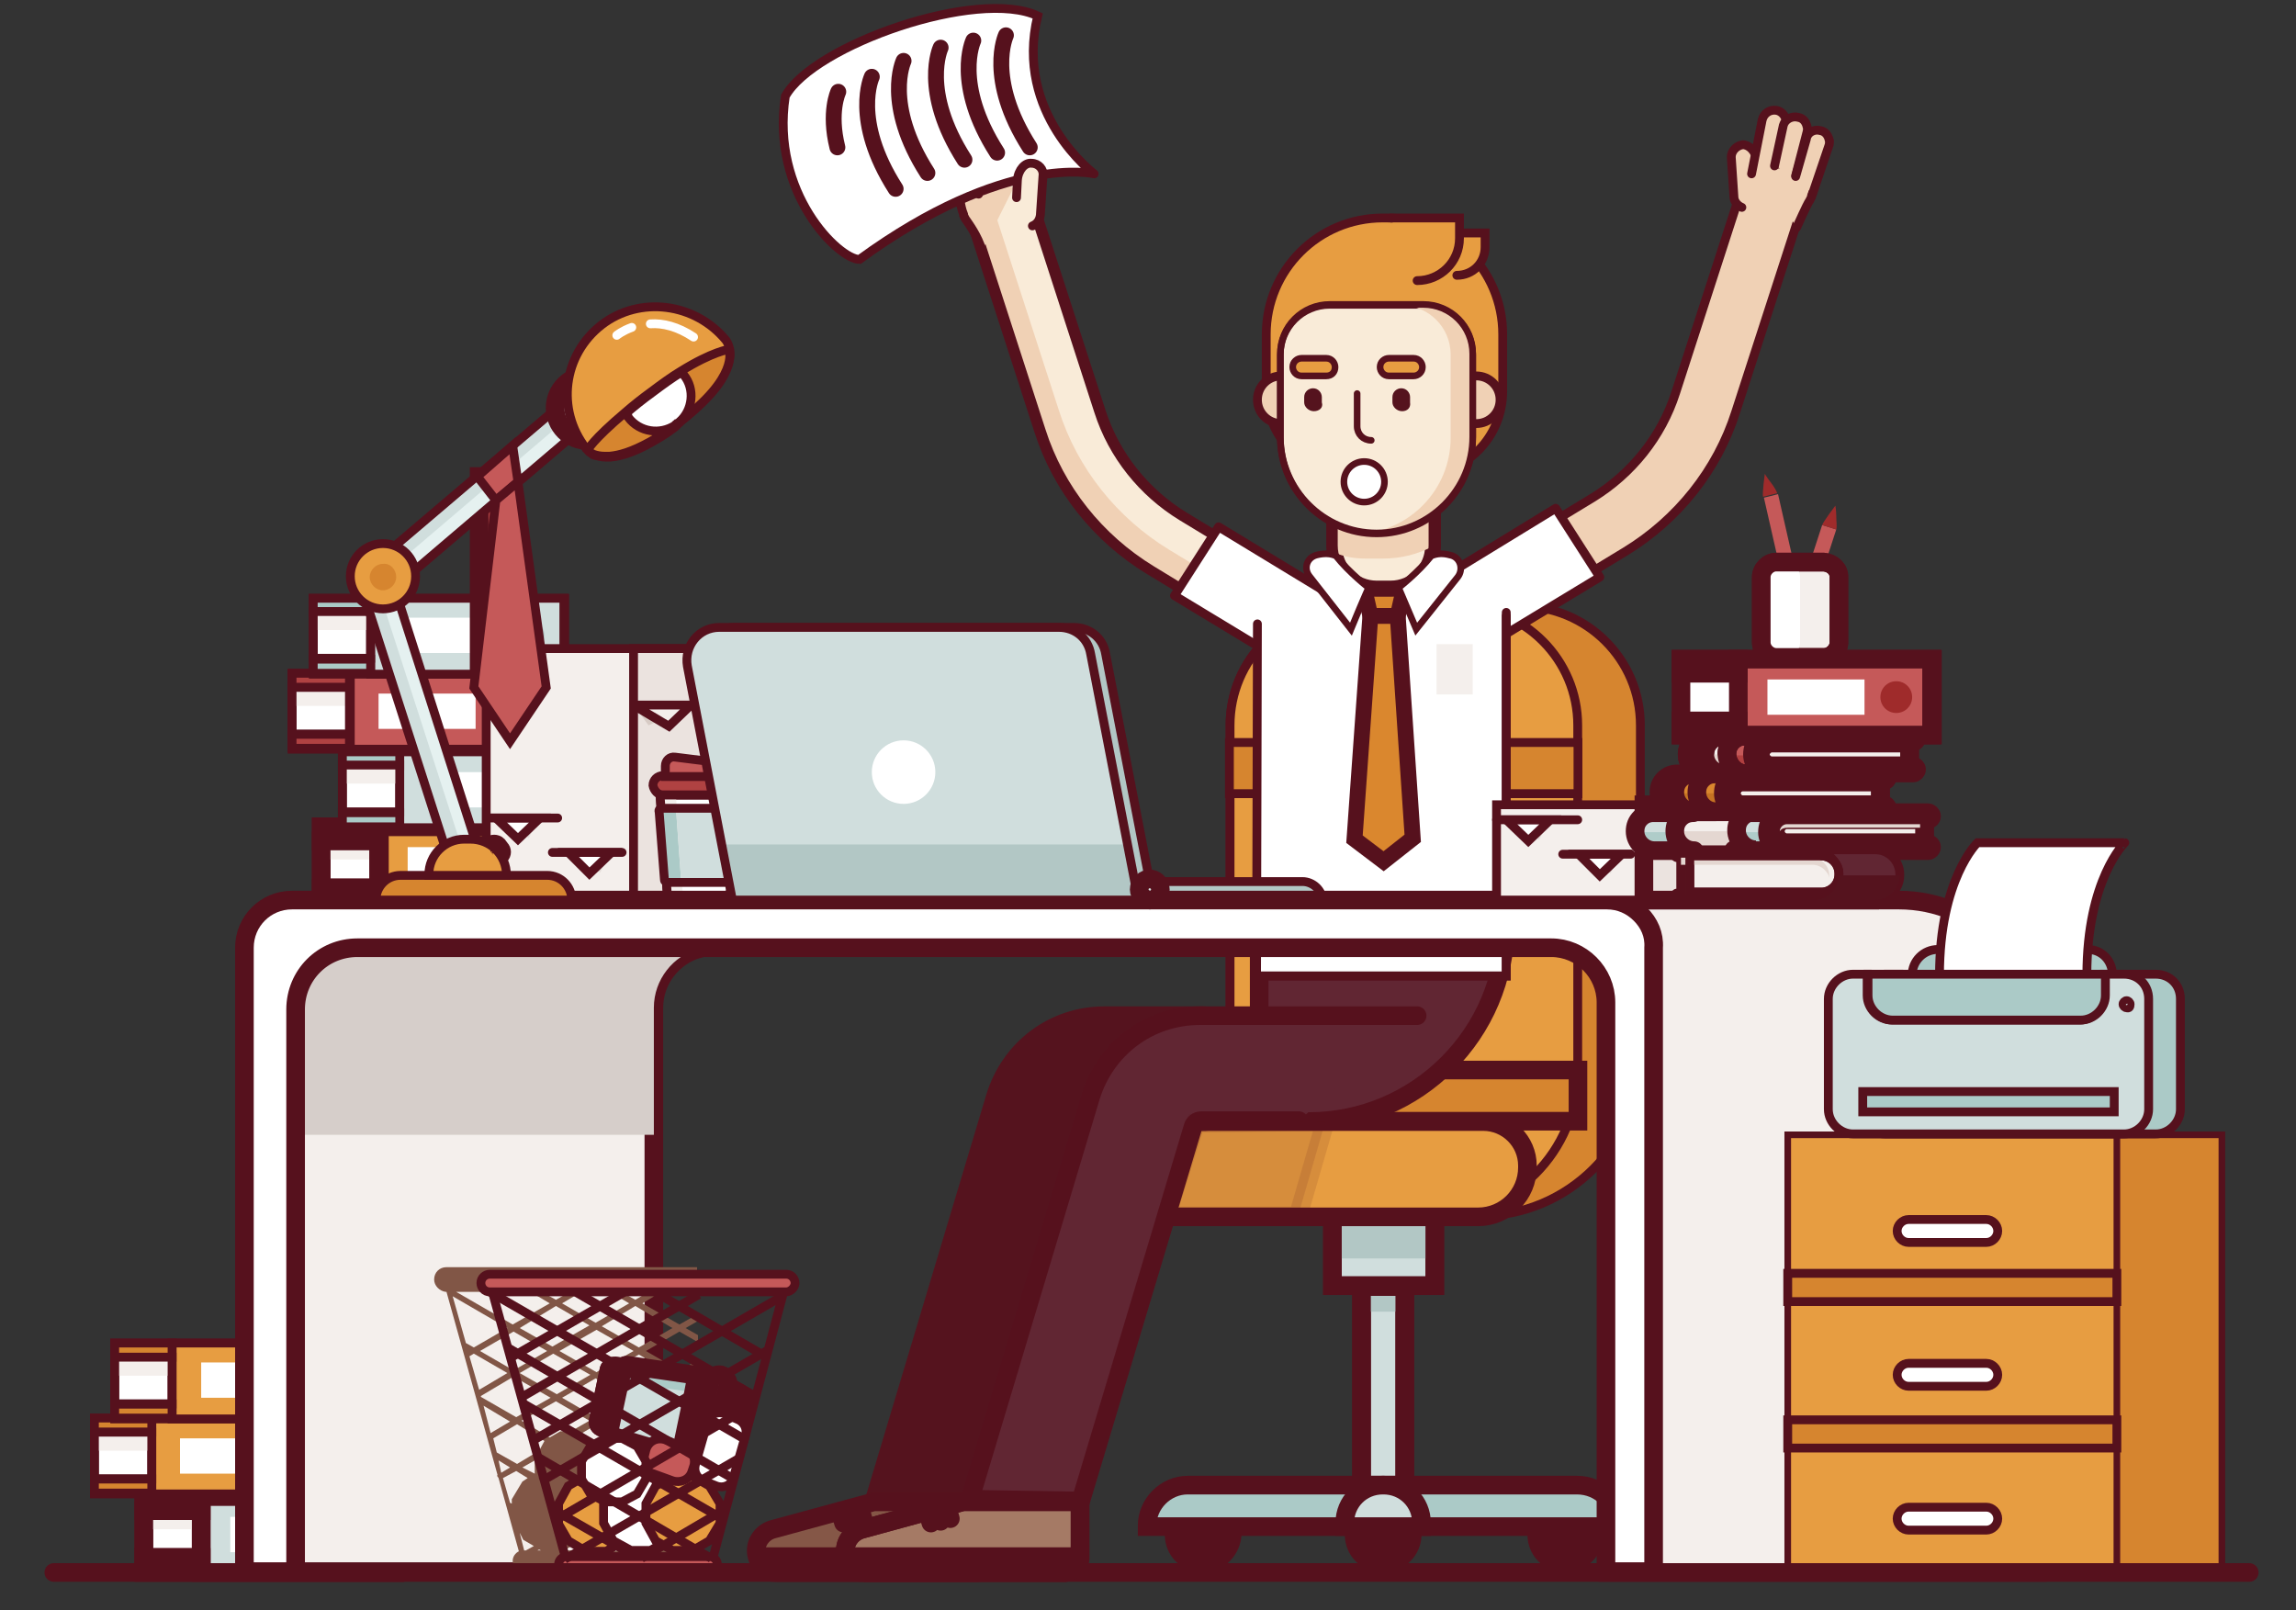 <?xml version="1.0" encoding="utf-8"?>
<!-- Generator: Adobe Illustrator 22.1.0, SVG Export Plug-In . SVG Version: 6.00 Build 0)  -->
<svg version="1.1" id="Capa_1" xmlns="http://www.w3.org/2000/svg" xmlns:xlink="http://www.w3.org/1999/xlink" x="0px" y="0px"
	 viewBox="0 0 260.2 182.5" style="enable-background:new 0 0 260.2 182.5;" xml:space="preserve">
<rect x="0" y="0" width="260.2" height="182.5" fill="#333333" stroke="none"/>
<style type="text/css">
	.st0{fill:#FFFFFF;stroke:#56111D;stroke-width:2.111;stroke-miterlimit:10;}
	.st1{fill:#E79D41;stroke:#56111D;stroke-width:2.111;stroke-linecap:round;stroke-miterlimit:10;}
	.st2{fill:#D6852F;}
	.st3{fill:#FFFFFF;}
	.st4{fill:#D6852F;stroke:#56111D;stroke-width:2.111;stroke-linecap:round;stroke-miterlimit:10;}
	.st5{fill:#FFFFFF;stroke:#56111D;stroke-miterlimit:10;}
	.st6{fill:#D0DEDD;stroke:#56111D;stroke-miterlimit:10;}
	.st7{fill:#B2C7C5;}
	.st8{fill:#ABCAC7;stroke:#56111D;stroke-miterlimit:10;}
	.st9{fill:#C55959;stroke:#56111D;stroke-linecap:round;stroke-miterlimit:10;}
	.st10{fill:#9F2B2B;}
	.st11{fill:#B04242;stroke:#56111D;stroke-linecap:round;stroke-miterlimit:10;}
	.st12{fill:#D0DEDD;stroke:#56111D;stroke-width:2.111;stroke-miterlimit:10;}
	.st13{fill:#ABCAC7;stroke:#56111D;stroke-width:2.111;stroke-miterlimit:10;}
	.st14{fill:#E79D41;stroke:#56111D;stroke-linecap:round;stroke-miterlimit:10;}
	.st15{fill:#D6852F;stroke:#56111D;stroke-linecap:round;stroke-miterlimit:10;}
	.st16{fill:#F4EFEC;}
	.st17{fill:none;stroke:#56111D;stroke-linecap:round;stroke-miterlimit:10;}
	.st18{fill:none;stroke:#56111D;stroke-width:2.111;stroke-linecap:round;stroke-miterlimit:10;}
	.st19{fill:#F4EFEC;stroke:#56111D;stroke-miterlimit:10;}
	.st20{fill:#EBE3DF;stroke:#56111D;stroke-miterlimit:10;}
	.st21{fill:#E5DEDA;}
	.st22{fill:#FFFFFF;stroke:#56111D;stroke-linecap:round;stroke-miterlimit:10;}
	.st23{fill:#D7CBC5;}
	.st24{fill:none;}
	.st25{fill:#ABCAC7;}
	.st26{fill:#D0DEDD;}
	.st27{fill:none;stroke:#56111D;stroke-miterlimit:10;}
	.st28{fill:#B04242;stroke:#56111D;stroke-width:2.111;stroke-linecap:round;stroke-miterlimit:10;}
	.st29{fill:#56111D;}
	.st30{fill:none;stroke:#56111D;stroke-width:2.111;stroke-miterlimit:10;}
	.st31{fill:#612633;stroke:#56111D;stroke-width:2.111;stroke-linecap:round;stroke-miterlimit:10;}
	.st32{fill:#F9EBD8;stroke:#56111D;stroke-linecap:round;stroke-miterlimit:10;}
	.st33{fill:#F0D1B5;}
	.st34{fill:#FFFFFF;stroke:#56111D;stroke-linecap:round;stroke-linejoin:round;stroke-miterlimit:10;}
	.st35{fill:#F0D1B5;stroke:#56111D;stroke-linecap:round;stroke-miterlimit:10;}
	.st36{fill:#DA872E;stroke:#56111D;stroke-width:1.799;stroke-linecap:round;stroke-miterlimit:10;}
	.st37{fill:#F9EBD8;stroke:#56111D;stroke-width:1.799;stroke-linecap:round;stroke-miterlimit:10;}
	.st38{fill:#F9EBD8;stroke:#56111D;stroke-width:0.75;stroke-linecap:round;stroke-miterlimit:10;}
	.st39{fill:none;stroke:#56111D;stroke-width:0.75;stroke-linecap:round;stroke-miterlimit:10;}
	.st40{fill:none;stroke:#323371;stroke-width:1.799;stroke-linecap:round;stroke-miterlimit:10;}
	.st41{fill:#FBF2E3;stroke:#56111D;stroke-width:1.799;stroke-linecap:round;stroke-miterlimit:10;}
	.st42{fill:#FFFFFF;stroke:#56111D;stroke-width:0.75;stroke-linecap:round;stroke-miterlimit:10;}
	.st43{fill:#E79D41;stroke:#56111D;stroke-width:0.75;stroke-linecap:round;stroke-miterlimit:10;}
	.st44{fill:#FFFFFF;stroke:#56111D;stroke-width:1.799;stroke-linecap:round;stroke-miterlimit:10;}
	.st45{fill:#55131E;}
	.st46{fill:#FFFFFF;stroke:#56111D;stroke-width:2.111;stroke-linecap:round;stroke-miterlimit:10;}
	.st47{fill:#B2C7C5;stroke:#56111D;stroke-miterlimit:10;}
	.st48{fill:#F4EFEC;stroke:#56111D;stroke-width:2.111;stroke-linecap:round;stroke-miterlimit:10;}
	.st49{fill:#D6CECA;}
	.st50{fill:#E5F1F0;}
	.st51{fill:#55131E;stroke:#55131E;stroke-width:2.111;stroke-miterlimit:10;}
	.st52{fill:#D6852F;stroke:#56111D;stroke-width:0.75;stroke-linecap:round;stroke-miterlimit:10;}
	.st53{fill:#815646;}
	.st54{fill:#C55959;stroke:#56111D;stroke-width:2.111;stroke-linecap:round;stroke-miterlimit:10;}
	.st55{fill-rule:evenodd;clip-rule:evenodd;fill:#E79D41;stroke:#56111D;stroke-linecap:round;stroke-miterlimit:10;}
	.st56{fill-rule:evenodd;clip-rule:evenodd;fill:#FFFFFF;stroke:#56111D;stroke-miterlimit:10;}
	.st57{fill-rule:evenodd;clip-rule:evenodd;fill:#C55959;stroke:#56111D;stroke-linecap:round;stroke-miterlimit:10;}
	.st58{fill:#EBE3DF;stroke:#56111D;stroke-width:2.111;stroke-miterlimit:10;}
	.st59{fill:#B14040;}
	.st60{fill:#D67474;stroke:#56111D;stroke-width:2.111;stroke-linecap:round;stroke-miterlimit:10;}
	.st61{fill:#F4EFEC;stroke:#56111D;stroke-width:2.111;stroke-miterlimit:10;}
	.st62{fill:#E4D7D1;}
	.st63{fill:#AFCCC9;}
	.st64{fill:#E5F1F0;stroke:#56111D;stroke-width:2.111;stroke-linecap:round;stroke-miterlimit:10;}
	.st65{fill:#DA872E;}
	.st66{fill:#C67323;}
	.st67{fill:#E8A258;stroke:#56111D;stroke-width:2.111;stroke-linecap:round;stroke-miterlimit:10;}
	.st68{fill:#612633;stroke:#56111D;stroke-linecap:round;stroke-miterlimit:10;}
	.st69{fill:#712B3F;stroke:#56111D;stroke-linecap:round;stroke-miterlimit:10;}
	.st70{fill:#C55959;}
	.st71{fill:#855747;stroke:#56111D;stroke-width:2.111;stroke-linecap:round;stroke-miterlimit:10;}
	.st72{fill:#A57A65;stroke:#56111D;stroke-width:2.111;stroke-linecap:round;stroke-miterlimit:10;}
	.st73{fill:#F4EFEC;stroke:#56111D;stroke-linecap:round;stroke-miterlimit:10;}
	.st74{fill:none;stroke:#FFFFFF;stroke-linecap:round;stroke-miterlimit:10;}
	.st75{opacity:0.12;fill:#55131E;stroke:#55131E;stroke-width:2.111;stroke-miterlimit:10;}
</style>
<g id="XMLID_1804_">
	<g id="XMLID_7587_">
		<rect id="XMLID_7593_" x="36.4" y="93.7" class="st0" width="28.5" height="8.6"/>
		<rect id="XMLID_7592_" x="43" y="93.7" class="st1" width="21.9" height="8.6"/>
		<path id="XMLID_7591_" class="st2" d="M62.6,97.9c0,1-0.8,1.8-1.8,1.8c-1,0-1.8-0.8-1.8-1.8c0-1,0.8-1.8,1.8-1.8
			C61.8,96.2,62.6,97,62.6,97.9z"/>
		<rect id="XMLID_7590_" x="46.2" y="96" class="st3" width="11" height="4"/>
		<rect id="XMLID_7589_" x="36.4" y="93.7" class="st4" width="6.5" height="1.6"/>
		<rect id="XMLID_7588_" x="36.4" y="100.7" class="st4" width="6.5" height="1.6"/>
	</g>
	<g id="XMLID_7580_">
		<rect id="XMLID_7586_" x="38.8" y="85.2" class="st5" width="28.5" height="8.6"/>
		<rect id="XMLID_7585_" x="45.3" y="85.2" class="st6" width="21.9" height="8.6"/>
		<path id="XMLID_7584_" class="st7" d="M65,89.4c0,1-0.8,1.8-1.8,1.8c-1,0-1.8-0.8-1.8-1.8c0-1,0.8-1.8,1.8-1.8
			C64.2,87.6,65,88.4,65,89.4z"/>
		<rect id="XMLID_7583_" x="48.5" y="87.5" class="st3" width="11" height="4"/>
		<rect id="XMLID_7582_" x="38.8" y="85.2" class="st8" width="6.5" height="1.6"/>
		<rect id="XMLID_7581_" x="38.8" y="92.1" class="st8" width="6.5" height="1.6"/>
	</g>
	<g id="XMLID_7573_">
		<rect id="XMLID_7579_" x="33.1" y="76.3" class="st5" width="28.5" height="8.6"/>
		<rect id="XMLID_7578_" x="39.7" y="76.3" class="st9" width="21.9" height="8.6"/>
		<path id="XMLID_7577_" class="st10" d="M59.3,80.5c0,1-0.8,1.8-1.8,1.8c-1,0-1.8-0.8-1.8-1.8c0-1,0.8-1.8,1.8-1.8
			C58.5,78.8,59.3,79.5,59.3,80.5z"/>
		<rect id="XMLID_7576_" x="42.9" y="78.6" class="st3" width="11" height="4"/>
		<rect id="XMLID_7575_" x="33.1" y="76.3" class="st11" width="6.5" height="1.6"/>
		<rect id="XMLID_7574_" x="33.1" y="83.2" class="st11" width="6.5" height="1.6"/>
	</g>
	<g id="XMLID_7566_">
		<rect id="XMLID_7572_" x="35.5" y="67.8" class="st5" width="28.5" height="8.6"/>
		<rect id="XMLID_7571_" x="42" y="67.8" class="st6" width="21.9" height="8.6"/>
		<path id="XMLID_7570_" class="st7" d="M61.7,72c0,1-0.8,1.8-1.8,1.8c-1,0-1.8-0.8-1.8-1.8s0.8-1.8,1.8-1.8
			C60.9,70.2,61.7,71,61.7,72z"/>
		<rect id="XMLID_7569_" x="45.3" y="70" class="st3" width="11" height="4"/>
		<rect id="XMLID_7568_" x="35.5" y="67.8" class="st8" width="6.5" height="1.6"/>
		<rect id="XMLID_7567_" x="35.5" y="74.7" class="st8" width="6.5" height="1.6"/>
	</g>
	<g id="XMLID_7559_">
		<rect id="XMLID_7565_" x="16.3" y="169.6" class="st0" width="28.5" height="8.6"/>
		<rect id="XMLID_7564_" x="22.8" y="169.6" class="st12" width="21.9" height="8.6"/>
		<path id="XMLID_7563_" class="st7" d="M42.5,173.8c0,1-0.8,1.8-1.8,1.8c-1,0-1.8-0.8-1.8-1.8c0-1,0.8-1.8,1.8-1.8
			C41.7,172,42.5,172.8,42.5,173.8z"/>
		<rect id="XMLID_7562_" x="26.1" y="171.9" class="st3" width="11" height="4"/>
		<rect id="XMLID_7561_" x="16.3" y="169.6" class="st13" width="6.5" height="1.6"/>
		<rect id="XMLID_7560_" x="16.3" y="176.5" class="st13" width="6.5" height="1.6"/>
	</g>
	<g id="XMLID_7552_">
		<rect id="XMLID_7558_" x="10.7" y="160.7" class="st5" width="28.5" height="8.6"/>
		<rect id="XMLID_7557_" x="17.2" y="160.7" class="st14" width="21.9" height="8.6"/>
		<path id="XMLID_7556_" class="st10" d="M36.9,164.9c0,1-0.8,1.8-1.8,1.8c-1,0-1.8-0.8-1.8-1.8c0-1,0.8-1.8,1.8-1.8
			C36.1,163.2,36.9,163.9,36.9,164.9z"/>
		<rect id="XMLID_7555_" x="20.4" y="163" class="st3" width="11" height="4"/>
		<rect id="XMLID_7554_" x="10.7" y="160.7" class="st15" width="6.5" height="1.6"/>
		<rect id="XMLID_7553_" x="10.7" y="167.6" class="st15" width="6.5" height="1.6"/>
	</g>
	<g id="XMLID_7545_">
		<rect id="XMLID_7551_" x="13" y="152.2" class="st5" width="28.5" height="8.6"/>
		<rect id="XMLID_7550_" x="19.5" y="152.2" class="st14" width="21.9" height="8.6"/>
		<path id="XMLID_7549_" class="st7" d="M39.2,156.4c0,1-0.8,1.8-1.8,1.8c-1,0-1.8-0.8-1.8-1.8c0-1,0.8-1.8,1.8-1.8
			C38.4,154.6,39.2,155.4,39.2,156.4z"/>
		<rect id="XMLID_7548_" x="22.8" y="154.4" class="st3" width="11" height="4"/>
		<rect id="XMLID_7547_" x="13" y="152.2" class="st15" width="6.5" height="1.6"/>
		<rect id="XMLID_7546_" x="13" y="159.1" class="st15" width="6.5" height="1.6"/>
	</g>
	<rect id="XMLID_7544_" x="35.5" y="69.3" class="st16" width="6.5" height="2.1"/>
	<rect id="XMLID_7543_" x="35.5" y="69.3" class="st17" width="6.5" height="5.3"/>
	<rect id="XMLID_7542_" x="33.1" y="77.9" class="st16" width="6.5" height="2.1"/>
	<rect id="XMLID_7541_" x="33.1" y="77.9" class="st17" width="6.5" height="5.3"/>
	<rect id="XMLID_7540_" x="38.8" y="86.7" class="st16" width="6.5" height="2.1"/>
	<rect id="XMLID_7539_" x="38.8" y="86.7" class="st17" width="6.5" height="5.3"/>
	<rect id="XMLID_7538_" x="36.4" y="95.3" class="st16" width="6.5" height="2.1"/>
	<rect id="XMLID_7537_" x="36.4" y="95.3" class="st18" width="6.5" height="5.3"/>
	<rect id="XMLID_7536_" x="13" y="153.8" class="st16" width="6.5" height="2.1"/>
	<rect id="XMLID_7535_" x="13" y="153.8" class="st17" width="6.5" height="5.3"/>
	<rect id="XMLID_7534_" x="10.7" y="162.3" class="st16" width="6.5" height="2.1"/>
	<rect id="XMLID_7533_" x="10.7" y="162.3" class="st17" width="6.5" height="5.3"/>
	<rect id="XMLID_7532_" x="16.3" y="171.2" class="st16" width="6.5" height="2.1"/>
	<rect id="XMLID_7531_" x="16.3" y="171.2" class="st18" width="6.5" height="5.3"/>
	<g id="XMLID_7519_">
		<rect id="XMLID_7530_" x="55.1" y="73.5" class="st19" width="28" height="28.3"/>
		<rect id="XMLID_7529_" x="71.8" y="73.5" class="st20" width="11.3" height="28.3"/>
		<polygon id="XMLID_7528_" class="st21" points="61.2,92.7 59.9,95 57.4,92.7 		"/>
		<polygon id="XMLID_7527_" class="st22" points="61.2,92.7 58.7,95.1 56.2,92.7 		"/>
		<polygon id="XMLID_7526_" class="st21" points="69.3,96.6 68,98.9 65.6,96.6 		"/>
		<polygon id="XMLID_7525_" class="st22" points="69.3,96.6 66.8,99 64.4,96.6 		"/>
		<polygon id="XMLID_7524_" class="st23" points="78.3,79.9 73.5,82.2 71.8,79.9 		"/>
		<path id="XMLID_7523_" class="st19" d="M78.3,79.9l-2.5,2.4l-3.7-2.2c-0.1-0.1,0-0.2,0.1-0.2H78.3z"/>
		<polygon id="XMLID_7522_" class="st23" points="83.1,86.2 78.3,88.5 76.6,86.2 		"/>
		<polygon id="XMLID_7521_" class="st16" points="83.1,86.2 80.6,88.6 76.6,86.2 		"/>
		<rect id="XMLID_7520_" x="55.1" y="73.5" class="st24" width="28" height="28.3"/>
	</g>
	<g id="XMLID_7510_">
		<path id="XMLID_7518_" class="st11" d="M75.1,90.1h8.2c0.6,0,1.1-0.5,1.1-1.1v0c0-0.6-0.5-1.1-1.1-1.1h-8.2
			c-0.6,0-1.1,0.5-1.1,1.1v0C74.1,89.6,74.6,90.1,75.1,90.1z"/>
		<path id="XMLID_7517_" class="st22" d="M74.8,90.1l0.8,10.9c0,0.3,0.3,0.6,0.7,0.6h5.8c0.3,0,0.6-0.3,0.7-0.6l0.9-10.9H74.8z"/>
		<path id="XMLID_7516_" class="st9" d="M75.5,88H83v-0.5c0-0.5-0.4-0.9-0.9-1l-5.6-0.7c-0.6-0.1-1.1,0.4-1.1,1V88z"/>
		<path id="XMLID_7515_" class="st16" d="M74.8,90.1l0.8,10.9c0,0.3,0.3,0.6,0.7,0.6h1.1l-0.8-11.5H74.8z"/>
		<path id="XMLID_7514_" class="st17" d="M74.8,90.1l0.8,10.9c0,0.3,0.3,0.6,0.7,0.6h5.8c0.3,0,0.6-0.3,0.7-0.6l0.9-10.9H74.8z"/>
		<path id="XMLID_7513_" class="st25" d="M74.6,91.9l0.6,7.7c0,0.2,0.2,0.3,0.3,0.3h1.7l-0.6-8.4H75C74.8,91.6,74.6,91.7,74.6,91.9z
			"/>
		<path id="XMLID_7512_" class="st26" d="M76.6,91.6l0.6,8.4h5.7c0.2,0,0.3-0.1,0.3-0.3l0.6-7.7c0-0.2-0.1-0.4-0.3-0.4H76.6z"/>
		<path id="XMLID_7511_" class="st27" d="M83.5,91.6h-6.9H75c-0.2,0-0.4,0.2-0.3,0.4l0.6,7.7c0,0.2,0.2,0.3,0.3,0.3h1.7h5.7
			c0.2,0,0.3-0.1,0.3-0.3l0.6-7.7C83.9,91.7,83.7,91.6,83.5,91.6z"/>
	</g>
	<polygon id="XMLID_7509_" class="st28" points="57.3,73.5 54.3,75.1 54.3,54 57.3,54 	"/>
	<path id="XMLID_7508_" class="st29" d="M136.4,178.2h-0.1c-2.4,0-4.3-1.9-4.3-4.3v-4.4h8.7v4.4
		C140.6,176.2,138.7,178.2,136.4,178.2z"/>
	<path id="XMLID_7507_" class="st29" d="M156.8,178.2h-0.1c-2.4,0-4.3-1.9-4.3-4.3v-4.4h8.7v4.4
		C161.1,176.2,159.2,178.2,156.8,178.2z"/>
	<path id="XMLID_7506_" class="st29" d="M177.5,178.2h-0.1c-2.4,0-4.3-1.9-4.3-4.3v-4.4h8.7v4.4
		C181.7,176.2,179.8,178.2,177.5,178.2z"/>
	<rect id="XMLID_7505_" x="151" y="132.4" class="st12" width="11.6" height="13.3"/>
	<rect id="XMLID_7504_" x="154.3" y="145.8" class="st12" width="4.9" height="24.9"/>
	<path id="XMLID_7503_" class="st15" d="M157.5,137.8h10.2c10,0,18.2-8.1,18.2-18.2V82.2c0-7.5-6.1-13.5-13.5-13.5h-19.5
		c-7.5,0-13.5,6.1-13.5,13.5v37.5C139.4,129.7,147.5,137.8,157.5,137.8z"/>
	
		<rect id="XMLID_7502_" x="151" y="137.8" transform="matrix(-1 -1.224647e-16 1.224647e-16 -1 313.493 280.414)" class="st7" width="11.6" height="4.8"/>
	
		<rect id="XMLID_7501_" x="154.3" y="146.1" transform="matrix(-1 -1.224647e-16 1.224647e-16 -1 313.493 294.744)" class="st7" width="4.9" height="2.6"/>
	<rect id="XMLID_7500_" x="154.3" y="145.8" class="st30" width="4.9" height="22.5"/>
	<rect id="XMLID_7499_" x="151" y="132.4" class="st30" width="11.6" height="13.3"/>
	<path id="XMLID_7498_" class="st13" d="M183.4,173h-53.4v-0.1c0-2.5,2.1-4.6,4.6-4.6h44.1C181.4,168.3,183.4,170.4,183.4,173
		L183.4,173z"/>
	<path id="XMLID_7497_" class="st12" d="M161.1,173h-8.7v-0.4c0-2.4,1.9-4.3,4.3-4.3h0.1c2.4,0,4.3,1.9,4.3,4.3V173z"/>
	<path id="XMLID_7496_" class="st14" d="M162.4,137.8h-23V82.2c0-7.5,6.1-13.5,13.5-13.5h12.4c7.5,0,13.5,6.1,13.5,13.5v39.2
		C178.8,130.5,171.5,137.8,162.4,137.8z"/>
	
		<rect id="XMLID_7493_" x="139.4" y="84.2" transform="matrix(-1 -1.224647e-16 1.224647e-16 -1 318.227 174.142)" class="st15" width="39.5" height="5.8"/>
	
		<rect id="XMLID_7495_" x="139.4" y="121.2" transform="matrix(-1 -1.224647e-16 1.224647e-16 -1 318.227 248.262)" class="st4" width="39.5" height="5.8"/>
	<path id="XMLID_7494_" class="st31" d="M148.3,127.1h-5.6v-22.6h27.9v0.3C170.6,117.1,160.6,127.1,148.3,127.1z"/>
	<g id="XMLID_7673_">
		<path id="XMLID_7674_" class="st32" d="M153.7,77.5c0.8-0.3,1.5-0.8,2-1.6c1-1.7,0.5-3.9-1.2-4.9l-20.6-12.5
			c-4.4-2.7-7.8-6.9-9.4-11.9l-7.9-24.4c-0.6-1.9-2.6-2.9-4.5-2.3c-1.9,0.6-2.9,2.6-2.3,4.5l7.9,24.4c2.1,6.6,6.6,12.2,12.5,15.8
			l20.6,12.5C151.7,77.7,152.8,77.8,153.7,77.5z"/>
	</g>
	<g id="XMLID_7669_">
		<g>
			<path id="XMLID_11_" class="st33" d="M156.1,75c-0.1,0.3-0.2,0.6-0.4,0.8c-0.5,0.8-1.2,1.3-2,1.6c-1,0.3-2,0.2-3-0.3l-20.6-12.5
				c-5.9-3.6-10.4-9.2-12.5-15.8l-7.9-24.4c-0.6-1.9,0.4-3.9,2.3-4.5c0,0,0,0,0.1,0c-0.2,0.7-0.2,1.4,0,2.2l7.9,24.4
				c2.1,6.6,6.6,12.2,12.5,15.8l20.6,12.5C154.1,75.2,155.2,75.3,156.1,75z"/>
		</g>
	</g>
	<g id="XMLID_7667_">
		<path id="XMLID_7668_" class="st17" d="M154,77.5c0.8-0.3,1.5-0.8,2-1.6c1-1.7,0.5-3.9-1.2-4.9l-20.6-12.5
			c-4.4-2.7-7.8-6.9-9.4-11.9l-7.9-24.4c-0.6-1.9-2.6-2.9-4.5-2.3c-1.9,0.6-2.9,2.6-2.3,4.5l7.9,24.4c2.1,6.6,6.6,12.2,12.5,15.8
			L151,77.1C151.9,77.7,153,77.8,154,77.5z"/>
	</g>
	<polyline id="XMLID_7666_" class="st34" points="153.9,69.3 138.1,59.7 133.1,67.5 150.6,78.1 	"/>
	<g id="XMLID_7653_">
		<g id="XMLID_7654_">
			<g id="XMLID_7664_">
				<path id="XMLID_7665_" class="st35" d="M111.3,28.4c-0.5-1.7-1.5-3-1.9-3.6l-0.2-0.4c0,0,0-0.1,0-0.1c-0.2-0.5-0.3-1-0.4-1.5
					c-0.1-1.6,0.8-3.2,2.3-3.9c0.1-0.1,2.1-1.8,4.1,1.7"/>
			</g>
			<g id="XMLID_7662_">
				<path id="XMLID_7663_" class="st32" d="M113,20.6l-0.9-4.5c0-0.2,0-0.4,0-0.5c0.1-0.5,0.5-1,1.1-1.1c0.7-0.1,1.4,0.3,1.6,1.1
					l1.2,6.1"/>
			</g>
			<g id="XMLID_7660_">
				<path id="XMLID_7661_" class="st32" d="M110.9,21.9l-1.3-5c0-0.2-0.1-0.3,0-0.5c0.1-0.5,0.4-1,1-1.1c0.7-0.2,1.5,0.2,1.7,0.9
					l1,4.6"/>
			</g>
			<g id="XMLID_7658_">
				<path id="XMLID_7659_" class="st32" d="M108.8,23.1l-1.7-4.7c0-0.2-0.1-0.4,0-0.5c0.1-0.5,0.4-1,1-1.1c0.7-0.2,1.5,0.2,1.6,1
					l1.2,4.2"/>
			</g>
			<path id="XMLID_7657_" class="st22" d="M124,19.7c0,0-9.1-6.8-6.4-17.9c-6.8-3.2-25.4,3.3-28.6,9.1c-1.7,11,6.1,18.5,8.4,18.5
				C114,17.3,124,19.7,124,19.7"/>
			<g id="XMLID_7655_">
				<path id="XMLID_7656_" class="st32" d="M117,25.6c0.5-0.2,0.8-0.6,0.9-1.2l0.3-4.5c0.1-0.7-0.5-1.4-1.3-1.4
					c-0.7-0.1-1.5,0.7-1.6,1.9l-0.1,2"/>
			</g>
		</g>
	</g>
	<g id="XMLID_7651_">
		<path id="XMLID_7652_" class="st35" d="M160.7,75.4c-0.8-0.3-1.5-0.8-2-1.6c-1-1.7-0.5-3.9,1.2-4.9l20.6-12.5
			c4.4-2.7,7.8-6.9,9.4-11.9l7.9-24.4c0.6-1.9,2.6-2.9,4.5-2.3c1.9,0.6,2.9,2.6,2.3,4.5l-7.9,24.4c-2.1,6.6-6.6,12.2-12.5,15.8
			l-20.6,12.5C162.8,75.6,161.7,75.7,160.7,75.4z"/>
	</g>
	<polyline id="XMLID_7650_" class="st34" points="159.3,68 176.3,57.6 181.3,65.4 163.8,76 	"/>
	<polyline id="XMLID_7649_" class="st22" points="170.7,69.4 170.7,110.6 142.4,110.6 142.5,70.7 	"/>
	<rect x="152.8" y="66.7" class="st3" width="8.2" height="6.1"/>
	<path id="XMLID_7648_" class="st14" d="M160.8,53.8H153c-5.3,0-9.5-4.3-9.5-9.5v-6.4c0-7.3,5.9-13.2,13.2-13.2h0.4
		c7.3,0,13.2,5.9,13.2,13.2v6.4C170.3,49.6,166.1,53.8,160.8,53.8z"/>
	<polyline id="XMLID_7647_" class="st17" points="170.7,69.8 170.7,110.6 142.4,110.6 142.4,106.8 	"/>
	<rect id="XMLID_7645_" x="162.8" y="73" class="st16" width="4.1" height="5.7"/>
	<polygon id="XMLID_7644_" class="st36" points="158.4,69.8 155.3,69.8 154.6,66.7 159.1,66.7 	"/>
	<path id="XMLID_7643_" class="st37" d="M162.4,56.9v5c0,2.6-2.1,4.8-4.8,4.8H156c-2.6,0-4.8-2.1-4.8-4.8v-3.3L162.4,56.9z"/>
	<path id="XMLID_7642_" class="st35" d="M164.6,45.3c0-1.5,1.2-2.7,2.7-2.7c1.5,0,2.7,1.2,2.7,2.7c0,1.5-1.2,2.7-2.7,2.7
		c-0.5,0-1-0.1-1.3-0.4"/>
	<path id="XMLID_7641_" class="st35" d="M147.9,45.3c0-1.5-1.2-2.7-2.7-2.7c-1.5,0-2.7,1.2-2.7,2.7c0,1.5,1.2,2.7,2.7,2.7
		c0.5,0,1-0.1,1.3-0.4"/>
	<path id="XMLID_7639_" class="st33" d="M162.4,57.3v4.2c0,0.1,0,0.3,0,0.4c-1.7,0.9-3.6,1.4-5.7,1.4h-1.9c-1.3,0-2.5-0.2-3.6-0.7
		c0,0,0,0,0,0v-3.6l0,0L162.4,57.3z"/>
	<path id="XMLID_7638_" class="st17" d="M162.4,56.9v4.6v0.3c0,2.7-2.2,4.9-4.9,4.9H156c-2.7,0-4.9-2.2-4.9-4.9v-3.2L162.4,56.9z"/>
	<path id="XMLID_7637_" class="st38" d="M166.9,42l0,7.6l0,0c0,6-4.9,10.9-10.9,10.9h0c-6,0-10.9-4.9-10.9-10.9v-8v-1.4
		c0-3.1,2.5-5.6,5.6-5.6l10.6,0c3.1,0,5.6,2.5,5.6,5.6v2.7"/>
	<path id="XMLID_7635_" class="st33" d="M166.9,42l0,7.6c0,0,0,0,0,0c0,6-4.9,10.9-10.9,10.9h-1.8c-0.1,0-0.2,0-0.3,0
		c5.8-0.2,10.5-5,10.5-10.9c0,0,0,0,0,0l0-7.6l0,0.9v-2.7c0-3.1-2.5-5.6-5.6-5.6h2.5c3.1,0,5.6,2.5,5.6,5.6v2.7L166.9,42z"/>
	<g id="XMLID_7623_">
		<g id="XMLID_7626_">
			<g id="XMLID_7633_">
				<path id="XMLID_7634_" class="st35" d="M199.1,18.3c-0.1-1.2-0.9-1.9-1.6-1.9c-0.7,0.1-1.3,0.7-1.3,1.4l0.3,4.5
					c0,0.5,0.4,1,0.9,1.2"/>
			</g>
			<g id="XMLID_7631_">
				<path id="XMLID_7632_" class="st35" d="M203.6,25.8c0.2-0.4,1.1-2.5,1.5-3.1l0.2-0.4c0,0,0-0.1,0-0.1c0.2-0.5,0.3-1,0.4-1.5
					c0.1-1.6-0.8-3.2-2.3-3.9c-0.1-0.1-2.1-1.8-4.1,1.7"/>
			</g>
			<g id="XMLID_7629_">
				<path id="XMLID_7630_" class="st35" d="M201.5,18.6l0.9-4.5c0-0.2,0-0.4,0-0.5c-0.1-0.5-0.5-1-1.1-1.1c-0.7-0.1-1.4,0.3-1.6,1.1
					l-1.2,6.1"/>
			</g>
			<g id="XMLID_7627_">
				<path id="XMLID_7628_" class="st35" d="M203.5,19.9l1.3-5c0-0.2,0.1-0.3,0-0.5c-0.1-0.5-0.4-1-1-1.1c-0.7-0.2-1.5,0.2-1.7,0.9
					l-1,4.6"/>
			</g>
		</g>
		<g id="XMLID_7624_">
			<path id="XMLID_7625_" class="st35" d="M205.4,22l1.9-5.6c0-0.2,0.1-0.4,0-0.5c-0.1-0.5-0.4-1-1-1.1c-0.7-0.2-1.5,0.2-1.6,1
				l-1.2,4.2"/>
		</g>
	</g>
	<path id="XMLID_7622_" class="st39" d="M166.9,41.9l0,7.6v0c0,6-4.9,10.9-10.9,10.9h0c-6,0-10.9-4.9-10.9-10.9v-8v-1.4
		c0-3.1,2.5-5.6,5.6-5.6l10.6,0c3.1,0,5.6,2.5,5.6,5.6v2.7"/>
	<path id="XMLID_7621_" class="st40" d="M143,42.9"/>
	<path id="XMLID_7620_" class="st39" d="M155.4,49.9c-0.9,0-1.6-0.7-1.6-1.6v-3.7"/>
	<path id="XMLID_7619_" class="st41" d="M169,46.8"/>
	<polygon id="XMLID_7618_" class="st36" points="160.1,95 156.8,97.6 153.5,95.1 155.3,69.8 158.4,69.8 	"/>
	<path id="XMLID_7617_" class="st42" d="M164.3,62.9c-0.7-0.2-1.4-0.2-2.1,0.1c-1.5,1.9-3.7,3.6-3.7,3.6l2,4.7l4.7-5.9
		C165.9,64.5,165.5,63.1,164.3,62.9C164.4,62.9,164.3,62.9,164.3,62.9"/>
	<path id="XMLID_7616_" class="st42" d="M154.1,68.9c0.5-1.2,1-2.3,1-2.3s-2.2-1.7-3.7-3.6c-0.6-0.3-1.4-0.3-2.2-0.1
		c-1.1,0.3-1.5,1.5-0.8,2.4l4.7,6C153.1,71.3,153.6,70.1,154.1,68.9z"/>
	<circle id="XMLID_7611_" class="st42" cx="154.6" cy="54.6" r="2.3"/>
	<path id="XMLID_7610_" class="st43" d="M150.3,42.6h-2.8c-0.6,0-1-0.5-1-1v0c0-0.6,0.5-1,1-1h2.8c0.6,0,1,0.5,1,1v0
		C151.3,42.2,150.9,42.6,150.3,42.6z"/>
	<path id="XMLID_7609_" class="st43" d="M160.2,42.6h-2.8c-0.6,0-1-0.5-1-1v0c0-0.6,0.5-1,1-1h2.8c0.6,0,1,0.5,1,1v0
		C161.2,42.2,160.7,42.6,160.2,42.6z"/>
	<path id="XMLID_7608_" class="st14" d="M165.1,31.2L165.1,31.2c1.8,0,3.2-1.4,3.2-3.2v-1.6H163"/>
	<path id="XMLID_7607_" class="st14" d="M160.6,31.8L160.6,31.8c2.6,0,4.8-2.1,4.8-4.8v-2.3h-7.8"/>
	<path id="XMLID_7606_" class="st44" d="M114,4c0,0-2.3,4.9,2.7,12.7"/>
	<path id="XMLID_7605_" class="st44" d="M110.3,4.6c0,0-2.3,4.9,2.7,12.7"/>
	<path id="XMLID_7604_" class="st44" d="M106.6,5.4c0,0-2.3,4.9,2.7,12.7"/>
	<path id="XMLID_7603_" class="st44" d="M102.4,6.9c0,0-2.3,4.9,2.7,12.7"/>
	<path id="XMLID_7602_" class="st44" d="M98.8,8.7c0,0-2.3,4.9,2.7,12.7"/>
	<path id="XMLID_7601_" class="st44" d="M95,10.4c0,0-1.1,2.3-0.1,6.3"/>
	<path id="XMLID_7595_" class="st45" d="M158.9,46.6L158.9,46.6c-0.6,0-1.1-0.5-1.1-1V45c0-0.6,0.5-1,1-1h0c0.6,0,1,0.5,1,1v0.6
		C159.9,46.2,159.5,46.6,158.9,46.6z"/>
	<path id="XMLID_7594_" class="st45" d="M148.9,46.6L148.9,46.6c-0.6,0-1.1-0.5-1.1-1V45c0-0.6,0.5-1,1-1h0c0.6,0,1,0.5,1,1v0.6
		C150,46.2,149.5,46.6,148.9,46.6z"/>
	<path id="XMLID_7492_" class="st1" d="M126.1,127.1h42c2.7,0,5,2.2,5,5v0.2c0,3.1-2.5,5.6-5.6,5.6h-41.3c-2.7,0-5-2.2-5-5V132
		C121.2,129.3,123.4,127.1,126.1,127.1z"/>
	<path id="XMLID_7487_" class="st46" d="M161.8,72.1"/>
	<path id="XMLID_7486_" class="st46" d="M145.3,72.1"/>
	<path id="XMLID_7478_" class="st47" d="M149.9,102.2h-21.2v-2.3h18.9C148.8,99.9,149.9,100.9,149.9,102.2L149.9,102.2z"/>
	<path class="st48" d="M79.2,105.7v1.8c-2.9,0.8-5.1,3.5-5.1,6.7v63.7l-0.2,0.2H33.5v-72.4H79.2z"/>
	<path class="st49" d="M79.2,105.7v1.8c-2.9,0.8-5.1,3.5-5.1,6.7v14.4H30.7v-22.9H79.2z"/>
	<path id="XMLID_7477_" class="st48" d="M230.9,178.2h-48.7V102h33c8.7,0,15.7,7,15.7,15.7V178.2z"/>
	<path id="XMLID_7474_" class="st46" d="M185.9,103.6c-1-1-2.3-1.6-3.8-1.6H97.3H33.1c-3,0-5.4,2.4-5.4,5.4v70.7h5.8v-63.7
		c0-3.9,3.1-7,7-7h56.7h78.6c3.4,0,6.2,2.8,6.2,6.2v64.5h5.4v-70.7C187.5,105.9,186.9,104.6,185.9,103.6z"/>
	<path id="XMLID_7472_" class="st24" d="M97.3,102"/>
	<path id="XMLID_7471_" class="st47" d="M130.7,102H84.7l-5.1-26.5c-0.4-2.3,1.3-4.4,3.6-4.4h38.5c1.8,0,3.3,1.2,3.6,3L130.7,102z"
		/>
	<path id="XMLID_7470_" class="st26" d="M129,102H83l-5.1-26.5c-0.4-2.3,1.3-4.4,3.6-4.4H120c1.8,0,3.3,1.2,3.6,3L129,102z"/>
	<polygon id="XMLID_7469_" class="st7" points="129,102 83,102 81.8,95.7 127.8,95.7 	"/>
	<circle id="XMLID_7468_" class="st3" cx="102.4" cy="87.5" r="3.6"/>
	<path id="XMLID_7467_" class="st27" d="M129,102H83l-5.1-26.5c-0.4-2.3,1.3-4.4,3.6-4.4H120c1.8,0,3.3,1.2,3.6,3L129,102z"/>
	<path id="XMLID_7466_" class="st12" d="M131.5,100.8c0,0.7-0.6,1.2-1.2,1.2s-1.2-0.6-1.2-1.2c0-0.7,0.6-1.2,1.2-1.2
		S131.5,100.1,131.5,100.8z"/>
	<g id="XMLID_7464_">
		<polygon id="XMLID_7465_" class="st26" points="52.1,101.2 40.6,65.4 65.4,44.3 67.7,47 44.7,66.6 55.4,100.1 		"/>
	</g>
	<g id="XMLID_7462_">
		<polygon id="XMLID_7463_" class="st50" points="44.6,66.6 55.3,100.1 53.8,100.6 42.6,65.9 66.4,45.6 67.6,47 		"/>
	</g>
	<g id="XMLID_7460_">
		<polygon id="XMLID_7461_" class="st27" points="52.1,101.2 40.6,65.4 65.4,44.3 67.7,47 44.7,66.6 55.4,100.1 		"/>
	</g>
	<path id="XMLID_7459_" class="st15" d="M64.8,102H42.6v0c0-1.5,1.2-2.8,2.8-2.8H62C63.6,99.2,64.8,100.5,64.8,102L64.8,102z"/>
	<circle id="XMLID_7458_" class="st14" cx="43.4" cy="65.3" r="3.7"/>
	
		<ellipse id="XMLID_7457_" transform="matrix(0.707 -0.707 0.707 0.707 -13.142 60.649)" class="st12" cx="66.6" cy="46.2" rx="3.7" ry="3.7"/>
	<path id="XMLID_7456_" class="st14" d="M57.4,99.2h-8.8v-0.1c0-2.2,1.8-4,4-4h0.7C55.6,95.1,57.4,96.9,57.4,99.2L57.4,99.2z"/>
	<path id="XMLID_7455_" class="st2" d="M44.9,65.4c0,0.8-0.7,1.5-1.5,1.5c-0.8,0-1.5-0.7-1.5-1.5c0-0.8,0.7-1.5,1.5-1.5
		C44.2,63.8,44.9,64.5,44.9,65.4z"/>
	<path id="XMLID_7454_" class="st30" d="M55.6,95.8L55.6,95.8c0.2-0.2,0.6-0.2,0.8,0l0.3,0.4c0.2,0.2,0.2,0.5,0,0.7l0,0"/>
	<g id="XMLID_7452_">
		<path id="XMLID_7453_" class="st51" d="M105.3,175.1c-0.6,0-4,1.4-4.5,1.3c-3.2-1-3.3-1-2.4-4.1l14.4-48c1.7-5.5,6.6-9.2,12.4-9.2
			h11.1c3.3,0,6,2.7,6,6c0,3.3-2.7,6-6,6h-11.1c-0.4,0-0.8,0.3-0.9,0.7l-14.4,48C109.1,178.3,107.8,175.1,105.3,175.1z"/>
	</g>
	<line id="XMLID_7451_" class="st18" x1="134" y1="174.2" x2="136.3" y2="174.1"/>
	<g id="XMLID_7449_">
		<path id="XMLID_7450_" class="st31" d="M147.2,127h-11.1c-0.4,0-0.8,0.3-0.9,0.7l-14.4,48c-0.8,2.6-2-0.6-4.6-0.6
			c-0.6,0-2.2,0.8-2.8,0.6c-3.2-1-5.1-0.2-4.2-3.4l14.4-48c1.7-5.5,6.6-9.2,12.4-9.2h24.6"/>
	</g>
	<rect id="XMLID_7448_" x="214.5" y="128.6" class="st52" width="37.3" height="49.3"/>
	<rect id="XMLID_7447_" x="202.6" y="128.6" class="st43" width="37.3" height="49.3"/>
	<rect id="XMLID_7446_" x="202.6" y="144.3" class="st15" width="37.3" height="3.2"/>
	<rect id="XMLID_7445_" x="202.6" y="160.9" class="st15" width="37.3" height="3.2"/>
	<path id="XMLID_7444_" class="st5" d="M225.1,140.8h-8.8c-0.7,0-1.3-0.6-1.3-1.3v0c0-0.7,0.6-1.3,1.3-1.3h8.8
		c0.7,0,1.3,0.6,1.3,1.3v0C226.4,140.2,225.8,140.8,225.1,140.8z"/>
	<path id="XMLID_7443_" class="st5" d="M225.1,157.1h-8.8c-0.7,0-1.3-0.6-1.3-1.3v0c0-0.7,0.6-1.3,1.3-1.3h8.8
		c0.7,0,1.3,0.6,1.3,1.3v0C226.4,156.5,225.8,157.1,225.1,157.1z"/>
	<path id="XMLID_7442_" class="st5" d="M225.1,173.4h-8.8c-0.7,0-1.3-0.6-1.3-1.3v0c0-0.7,0.6-1.3,1.3-1.3h8.8
		c0.7,0,1.3,0.6,1.3,1.3v0C226.4,172.8,225.8,173.4,225.1,173.4z"/>
	<path id="XMLID_7409_" class="st53" d="M78.9,143.6H50.6c-0.8,0-1.4,0.6-1.4,1.4c0,0.7,0.6,1.3,1.3,1.4l0.1,0l5.8,20.8l-0.1,0
		l0.2,0.3l2.3,8.3c-0.4,0.2-0.7,0.6-0.7,1.1c0,0.7,0.5,1.2,1.2,1.2h16.1c0.7,0,1.2-0.5,1.2-1.2c0-0.3-0.1-0.6-0.3-0.8l2.7-10v-5.8
		c0,0,0,0,0,0l-0.1,0l0.1-0.1v-0.8l-0.9,0.5l-0.7-0.3c-0.5-0.2-1-0.2-1.4,0c-0.2,0.1-0.4,0.2-0.5,0.4l-2.7-1.5l4.2-2.4l2.1,1.2v-0.8
		l-1.4-0.8l1.4-0.8v-0.8l-2.1,1.2l-3.8-2.2l3.8-2.2l2.1,1.2v-0.8l-1.4-0.8l1.4-0.8v-0.8l-2.1,1.2l-4.2-2.4l2-1.2l-0.1-0.1h4.3V143.6
		z M69.1,146.4l2.2,1.3l-3.8,2.2l-3.8-2.2l2.2-1.3H69.1z M62,153.1l-3.8,2.2l-3.8-2.2l3.8-2.2L62,153.1z M58.9,150.5L63,148l3.8,2.2
		l-4.2,2.4L58.9,150.5z M62.7,153.4l4.2,2.4l-3.8,2.2l-4.2-2.4L62.7,153.4z M67.5,156.2l3.8,2.2l-3.8,2.2l-3.8-2.2L67.5,156.2z
		 M63.4,153.1l4.2-2.4l4.2,2.4l-4.2,2.4L63.4,153.1z M64.6,146.4l-1.6,0.9l-1.6-0.9H64.6z M60.1,146.4l2.2,1.3l-4.2,2.4l-6.4-3.7
		H60.1z M51.3,146.9l6.2,3.6l-3.8,2.2l-0.9-0.5L51.3,146.9z M53.2,153.7l0.5-0.3l3.8,2.2l-3.2,1.9L53.2,153.7z M54.5,158.2l3.7-2.2
		l4.2,2.4l-3.9,2.2l-4-2.3L54.5,158.2z M54.8,159.3l3,1.8l-2.2,1.3L54.8,159.3z M56.5,165.5l1.3,0.8l-1,0.6L56.5,165.5z M58,169.9
		v0.5l-0.2-0.1l-0.8-2.8l1.5-0.8l1.3,0.8l-0.6,0.4L58,169.9z M59.6,175.7h-0.2l-0.5-2l0.4,0.8l1.2,0.7L59.6,175.7z M60.6,167
		L60.6,167l-1.4-0.7l1.4-0.8V167z M60.9,175.7l0.2-0.1l0.2,0.1H60.9z M61.7,163.3l-0.6,1.1l-2.5,1.5l-2.3-1.3l-0.4-1.6l2.7-1.6
		L61.7,163.3L61.7,163.3z M62.3,162.9l-3.2-1.9l3.9-2.2l3.8,2.2l-2.1,1.2h-1.2L62.3,162.9z M63.9,175.7l0.9-0.5l0.9,0.5H63.9z
		 M67.9,175.7h-0.8l0,0L67.9,175.7L67.9,175.7z M67.9,163.9l-0.1,0.2l-0.4-0.7l-1.6-0.9l1.7-1l1.8,1c-0.1,0-0.2,0.1-0.3,0.1
		C68.5,162.9,68.1,163.3,67.9,163.9z M69.2,175.7l1-0.6l1,0.6h2.4l0.2-0.1l0.3,0.2H69.2z M73.9,164.4L73.9,164.4
		c-0.3-0.4-0.5-0.6-0.9-0.8l1.4-0.8L73.9,164.4z M76.1,168.3c0.2,0.1,0.4,0.1,0.6,0.1c0.3,0,0.5-0.1,0.8-0.2c0,0,0,0,0.1,0l-0.6,2.2
		l-0.1,0.1v-0.5l-1-1.7L76.1,168.3z M75.7,174.5l0.5-0.8l-0.5,2c0,0-0.1,0-0.1,0l-1-0.6L75.7,174.5z M75,160.6c0,0,0,0.1-0.1,0.1
		l-0.3,1.1l-2.4,1.4l-1.1-0.5l-2.9-1.7l3.8-2.2L75,160.6z M76.2,155.7l-4.2,2.4l-3.8-2.2l4.2-2.4L76.2,155.7z M76.2,150.5l-3.8,2.2
		l-4.2-2.4L72,148L76.2,150.5z M72,147.3l-1.6-0.9h3.1L72,147.3z"/>
	<g id="XMLID_7400_">
		<path id="XMLID_7408_" class="st28" d="M80.4,156.6l-1.7,8c-0.1,0.6,0.2,1.1,0.8,1.3l0,0c0.6,0.1,1.1-0.2,1.3-0.8l1.7-8
			c0.1-0.6-0.2-1.1-0.8-1.3l0,0C81.1,155.7,80.5,156.1,80.4,156.6z"/>
		<path id="XMLID_7407_" class="st46" d="M80.5,156.3l-10.8-1.5c-0.3,0-0.7,0.2-0.7,0.5l-1.2,5.7c-0.1,0.3,0.1,0.7,0.5,0.8l10.5,3.1
			L80.5,156.3z"/>
		<path id="XMLID_7406_" class="st54" d="M82.4,157.4l-1.6,7.4l0.5,0.1c0.5,0.1,1-0.2,1.1-0.6l1.8-5.3c0.2-0.5-0.1-1.1-0.7-1.3
			L82.4,157.4z"/>
		<path id="XMLID_7405_" class="st16" d="M80.5,156.3l-10.8-1.5c-0.3,0-0.7,0.2-0.7,0.5l-0.2,1l11.4,1.6L80.5,156.3z"/>
		<path id="XMLID_7404_" class="st18" d="M80.5,156.3l-10.8-1.5c-0.3,0-0.7,0.2-0.7,0.5l-1.2,5.7c-0.1,0.3,0.1,0.7,0.5,0.8l10.5,3.1
			L80.5,156.3z"/>
		<path id="XMLID_7403_" class="st25" d="M78.7,155.8l-7.6-1.1c-0.2,0-0.3,0.1-0.4,0.3l-0.4,1.7l8.3,1.2l0.3-1.6
			C79,156,78.9,155.8,78.7,155.8z"/>
		<path id="XMLID_7402_" class="st26" d="M78.7,157.8l-8.3-1.2l-1.2,5.6c0,0.2,0.1,0.4,0.2,0.4l7.4,2.2c0.2,0.1,0.4-0.1,0.4-0.3
			L78.7,157.8z"/>
		<path id="XMLID_7401_" class="st30" d="M77.2,164.5l1.4-6.7l0.3-1.6c0-0.2-0.1-0.4-0.3-0.4l-7.6-1.1c-0.2,0-0.3,0.1-0.4,0.3
			l-0.4,1.7l-1.2,5.6c0,0.2,0.1,0.4,0.2,0.4l7.4,2.2C77,164.8,77.2,164.7,77.2,164.5z"/>
	</g>
	<g id="XMLID_7375_">
		<g id="XMLID_7390_">
			<polygon id="XMLID_7399_" class="st27" points="80.6,177.3 64.3,177.3 55.5,145.3 89.1,145.3 			"/>
			<polygon id="XMLID_7398_" class="st55" points="66.4,175.8 64.4,174.6 63.3,172.7 63.3,170.4 64.4,168.4 66.4,167.2 68.7,167.2 
				70.7,168.4 71.8,170.4 71.8,172.7 70.7,174.6 68.7,175.8 			"/>
			<polygon id="XMLID_7397_" class="st56" points="71.5,175.7 69.5,174.6 68.4,172.6 68.4,170.4 69.5,168.4 71.5,167.3 73.7,167.3 
				75.7,168.4 76.8,170.4 76.8,172.6 75.7,174.6 73.7,175.7 			"/>
			<polygon id="XMLID_7396_" class="st55" points="76.2,175.7 74.3,174.6 73.2,172.6 73.2,170.4 74.3,168.4 76.2,167.3 78.5,167.3 
				80.4,168.4 81.6,170.4 81.6,172.6 80.4,174.6 78.5,175.7 			"/>
			<path id="XMLID_7395_" class="st56" d="M79.7,167.8l1.5,0.6c0.8,0.3,1.7-0.1,1.9-0.9l1.4-4.9c0.2-0.7-0.2-1.4-0.8-1.7l-1.6-0.7
				c-0.8-0.3-1.7,0.1-1.9,0.9l-1.4,4.9C78.6,166.8,79,167.5,79.7,167.8z"/>
			<path id="XMLID_7394_" class="st57" d="M73,165.1l0.2-0.8c0.3-1,1.3-1.5,2.3-1.1l2.2,0.9c0.8,0.3,1.2,1.3,0.9,2.1l-0.2,0.6
				c-0.3,0.9-1.3,1.3-2.2,1l-2.2-0.8C73.2,166.8,72.8,165.9,73,165.1z"/>
			<polygon id="XMLID_7393_" class="st56" points="68.6,170.2 66.9,169.3 65.9,167.6 65.9,165.6 66.9,163.9 68.6,163 70.5,163 
				72.2,163.9 73.2,165.6 73.2,167.6 72.2,169.3 70.5,170.2 			"/>
			<path id="XMLID_7392_" class="st9" d="M89.1,146.4H55.5c-0.6,0-1-0.5-1-1v0c0-0.6,0.5-1,1-1h33.6c0.6,0,1,0.5,1,1v0
				C90.1,145.9,89.6,146.4,89.1,146.4z"/>
			<path id="XMLID_7391_" class="st57" d="M80.3,178.2H64.2c-0.5,0-0.9-0.4-0.9-0.9v0c0-0.5,0.4-0.9,0.9-0.9h16.2
				c0.5,0,0.9,0.4,0.9,0.9v0C81.2,177.8,80.8,178.2,80.3,178.2z"/>
		</g>
		<line id="XMLID_7389_" class="st6" x1="55.5" y1="146.4" x2="84.4" y2="163.1"/>
		<line id="XMLID_7388_" class="st6" x1="57.5" y1="152.7" x2="83.3" y2="167.7"/>
		<line id="XMLID_7387_" class="st6" x1="74.2" y1="146.4" x2="86.9" y2="153.8"/>
		<line id="XMLID_7386_" class="st6" x1="65.2" y1="146.4" x2="85.7" y2="158.3"/>
		<line id="XMLID_7385_" class="st6" x1="59.2" y1="159" x2="82" y2="172.2"/>
		<line id="XMLID_7384_" class="st6" x1="60.9" y1="165.1" x2="80.6" y2="176.6"/>
		<line id="XMLID_7383_" class="st6" x1="62.4" y1="170.9" x2="72" y2="176.4"/>
		<line id="XMLID_7382_" class="st6" x1="88.8" y1="146.8" x2="60.3" y2="163.3"/>
		<line id="XMLID_7381_" class="st6" x1="87.2" y1="152.9" x2="61.3" y2="167.9"/>
		<line id="XMLID_7380_" class="st6" x1="70.8" y1="146.4" x2="57.8" y2="153.9"/>
		<line id="XMLID_7379_" class="st6" x1="79.2" y1="146.7" x2="59" y2="158.4"/>
		<line id="XMLID_7378_" class="st6" x1="85.5" y1="159.1" x2="62.7" y2="172.4"/>
		<line id="XMLID_7377_" class="st6" x1="83.7" y1="165.3" x2="64" y2="176.7"/>
		<line id="XMLID_7376_" class="st6" x1="82.2" y1="171" x2="72.7" y2="176.6"/>
	</g>
	<rect id="XMLID_7374_" x="169.6" y="91.2" class="st19" width="28" height="10.8"/>
	<rect id="XMLID_7373_" x="186.3" y="91.2" class="st58" width="25.6" height="10.8"/>
	<polygon id="XMLID_7372_" class="st21" points="175.7,92.9 174.4,95.2 171.9,92.9 	"/>
	<polygon id="XMLID_7371_" class="st22" points="175.7,92.9 173.2,95.3 170.7,92.9 	"/>
	<polygon id="XMLID_7370_" class="st21" points="183.8,96.8 182.5,99 180.1,96.8 	"/>
	<polygon id="XMLID_7369_" class="st22" points="183.8,96.8 181.3,99.2 178.9,96.8 	"/>
	<polygon id="XMLID_7368_" class="st9" points="54.1,54 58.1,50.5 58.7,54.6 56.2,56.7 	"/>
	<polygon id="XMLID_7367_" class="st9" points="56.2,56.7 53.7,77.9 57.8,84 61.9,77.9 58.7,54.6 	"/>
	<g id="XMLID_7325_">
		<g id="XMLID_7354_">
			<path id="XMLID_7366_" class="st54" d="M209.1,84.1v2.7h0.8v0.9h-16.5c-1.2,0-2.2-1-2.2-2.2c0-0.6,0.2-1.1,0.6-1.5
				c0.4-0.4,0.9-0.6,1.5-0.6H210v0.8H209.1z"/>
			<path id="XMLID_7365_" class="st59" d="M201,85.5v2.2h-7.5c-1.2,0-2.2-0.9-2.2-1.9c0-0.1,0-0.2,0-0.2H201z"/>
			<path id="XMLID_7364_" class="st18" d="M209.1,84.1v2.7h0.8v0.9h-16.5c-1.2,0-2.2-1-2.2-2.2c0-0.6,0.2-1.1,0.6-1.5
				c0.4-0.4,0.9-0.6,1.5-0.6H210v0.8H209.1z"/>
			<path id="XMLID_7363_" class="st60" d="M216.4,84.1v2.7h0.4c0.2,0,0.4,0.2,0.4,0.4l0,0c0,0.2-0.2,0.4-0.4,0.4h-16
				c-1.2,0-2.2-0.9-2.2-2.1c0-0.6,0.2-1.2,0.6-1.6c0.4-0.4,0.9-0.6,1.5-0.6h16.1c0.2,0,0.4,0.2,0.4,0.4l0,0c0,0.2-0.2,0.4-0.4,0.4
				H216.4z"/>
			<path id="XMLID_7362_" class="st18" d="M195.8,87.7h-0.4c-1.2,0-2.2-1-2.2-2.2c0-0.6,0.2-1.1,0.6-1.5c0.4-0.4,0.9-0.6,1.5-0.6
				h0.3"/>
			<path id="XMLID_7361_" class="st18" d="M198.3,87.7h-0.4c-1.2,0-2.2-1-2.2-2.2c0-0.6,0.2-1.1,0.6-1.5c0.4-0.4,0.9-0.6,1.5-0.6
				h0.3"/>
			<path id="XMLID_7360_" class="st61" d="M216.4,86.8h-15.6c-0.7,0-1.3-0.6-1.3-1.3v0c0-0.7,0.6-1.3,1.3-1.3h15.6V86.8z"/>
			<path id="XMLID_7359_" class="st61" d="M197.9,87.7h-2.5c-1.2,0-2.2-1-2.2-2.2c0-0.6,0.2-1.1,0.6-1.5c0.4-0.4,0.9-0.6,1.5-0.6
				h2.5c-0.6,0-1.1,0.2-1.5,0.6c-0.4,0.4-0.6,0.9-0.6,1.5C195.8,86.7,196.7,87.7,197.9,87.7z"/>
			<path id="XMLID_7358_" class="st62" d="M197.9,87.7h-2.5c-1.2,0-2.2-1-2.2-2.2h2.5C195.8,86.7,196.7,87.7,197.9,87.7z"/>
			<path id="XMLID_7357_" class="st62" d="M216.4,84.1V85h-15.5c-0.4,0-0.7,0.1-0.9,0.4c-0.1,0.1-0.3,0.3-0.3,0.5
				c0-0.1-0.1-0.3-0.1-0.4c0-0.4,0.1-0.7,0.4-0.9c0.2-0.2,0.6-0.4,0.9-0.4H216.4z"/>
			<path id="XMLID_7356_" class="st18" d="M197.9,87.7h-2.5c-1.2,0-2.2-1-2.2-2.2c0-0.6,0.2-1.1,0.6-1.5c0.4-0.4,0.9-0.6,1.5-0.6
				h2.5c-0.6,0-1.1,0.2-1.5,0.6c-0.4,0.4-0.6,0.9-0.6,1.5C195.8,86.7,196.7,87.7,197.9,87.7z"/>
			<path id="XMLID_7355_" class="st30" d="M216.4,86.8h-15.6c-0.7,0-1.3-0.6-1.3-1.3v0c0-0.7,0.6-1.3,1.3-1.3h15.6V86.8z"/>
		</g>
		<path id="XMLID_7353_" class="st26" d="M203.2,92.9v2.7h0.8v0.8h-16.5c-1.2,0-2.2-1-2.2-2.2c0-0.6,0.2-1.1,0.6-1.5
			c0.4-0.4,0.9-0.6,1.5-0.6H204v0.8H203.2z"/>
		<path id="XMLID_7352_" class="st63" d="M202.6,94.2v2.2h-15.1c-1.2,0-2.2-0.9-2.2-1.9c0-0.1,0-0.2,0-0.2H202.6z"/>
		<path id="XMLID_7351_" class="st18" d="M203.2,92.9v2.7h0.8v0.8h-16.5c-1.2,0-2.2-1-2.2-2.2c0-0.6,0.2-1.1,0.6-1.5
			c0.4-0.4,0.9-0.6,1.5-0.6H204v0.8H203.2z"/>
		<path id="XMLID_7350_" class="st64" d="M218.1,92.9v2.7h0.4c0.2,0,0.4,0.2,0.4,0.4l0,0c0,0.2-0.2,0.4-0.4,0.4h-16
			c-1.2,0-2.2-0.9-2.2-2.1c0-0.6,0.2-1.2,0.6-1.6c0.4-0.4,0.9-0.6,1.5-0.6h16.1c0.2,0,0.4,0.2,0.4,0.4l0,0c0,0.2-0.2,0.4-0.4,0.4
			H218.1z"/>
		<path id="XMLID_7349_" class="st61" d="M218.1,95.5h-15.6c-0.7,0-1.3-0.6-1.3-1.3v0c0-0.7,0.6-1.3,1.3-1.3h15.6V95.5z"/>
		<path id="XMLID_7348_" class="st16" d="M198.9,96.4H192c-1.2,0-2.2-1-2.2-2.2c0-0.6,0.2-1.1,0.6-1.5c0.4-0.4,0.9-0.6,1.5-0.6h6.9
			c-0.6,0-1.1,0.2-1.5,0.6c-0.4,0.4-0.6,0.9-0.6,1.5C196.8,95.4,197.7,96.4,198.9,96.4z"/>
		<path id="XMLID_7347_" class="st62" d="M198.9,96.4H192c-1.2,0-2.2-1-2.2-2.2h6.9C196.8,95.4,197.7,96.4,198.9,96.4z"/>
		<path id="XMLID_7346_" class="st62" d="M218.1,92.9v0.9h-15.5c-0.4,0-0.7,0.1-0.9,0.4c-0.1,0.1-0.3,0.3-0.3,0.5
			c0-0.1-0.1-0.3-0.1-0.4c0-0.4,0.1-0.7,0.4-0.9c0.2-0.2,0.6-0.4,0.9-0.4H218.1z"/>
		<path id="XMLID_7345_" class="st18" d="M196.4,92h2.5c-0.6,0-1.1,0.2-1.5,0.6c-0.4,0.4-0.6,0.9-0.6,1.5c0,1.2,1,2.2,2.2,2.2h-2.5"
			/>
		<path id="XMLID_7344_" class="st18" d="M192,96.4c-1.2,0-2.2-1-2.2-2.2c0-0.6,0.2-1.1,0.6-1.5c0.4-0.4,0.9-0.6,1.5-0.6"/>
		<path id="XMLID_7343_" class="st27" d="M218.1,95.5h-15.6c-0.7,0-1.3-0.6-1.3-1.3v0c0-0.7,0.6-1.3,1.3-1.3h15.6V95.5z"/>
		<g id="XMLID_7334_">
			<path id="XMLID_7342_" class="st65" d="M205.9,88.5v2.7h0.8V92h-16.5c-1.2,0-2.2-1-2.2-2.2c0-0.6,0.2-1.1,0.6-1.5
				c0.4-0.4,0.9-0.6,1.5-0.6h16.5v0.8H205.9z"/>
			<path id="XMLID_7341_" class="st66" d="M197.8,89.8V92h-7.5c-1.2,0-2.2-0.9-2.2-1.9c0-0.1,0-0.2,0-0.2H197.8z"/>
			<path id="XMLID_7340_" class="st18" d="M205.9,88.5v2.7h0.8V92h-16.5c-1.2,0-2.2-1-2.2-2.2c0-0.6,0.2-1.1,0.6-1.5
				c0.4-0.4,0.9-0.6,1.5-0.6h16.5v0.8H205.9z"/>
			<path id="XMLID_7339_" class="st67" d="M213.1,88.5v2.7h0.4c0.2,0,0.4,0.2,0.4,0.4l0,0c0,0.2-0.2,0.4-0.4,0.4h-16
				c-1.2,0-2.2-0.9-2.2-2.1c0-0.6,0.2-1.2,0.6-1.6c0.4-0.4,0.9-0.6,1.5-0.6h16.1c0.2,0,0.4,0.2,0.4,0.4l0,0c0,0.2-0.2,0.4-0.4,0.4
				H213.1z"/>
			<path id="XMLID_7338_" class="st61" d="M213.1,91.2h-15.6c-0.7,0-1.3-0.6-1.3-1.3v0c0-0.7,0.6-1.3,1.3-1.3h15.6V91.2z"/>
			<path id="XMLID_7337_" class="st62" d="M213.1,88.5v0.9h-15.5c-0.4,0-0.7,0.1-0.9,0.4c-0.1,0.1-0.3,0.3-0.3,0.5
				c0-0.1-0.1-0.3-0.1-0.4c0-0.4,0.1-0.7,0.4-0.9c0.2-0.2,0.6-0.4,0.9-0.4H213.1z"/>
			<path id="XMLID_7336_" class="st30" d="M213.1,91.2h-15.6c-0.7,0-1.3-0.6-1.3-1.3v0c0-0.7,0.6-1.3,1.3-1.3h15.6V91.2z"/>
			<path id="XMLID_7335_" class="st18" d="M194.5,92H192c-1.2,0-2.2-1-2.2-2.2c0-0.6,0.2-1.1,0.6-1.5c0.4-0.4,0.9-0.6,1.5-0.6h2.5
				c-0.6,0-1.1,0.2-1.5,0.6c-0.4,0.4-0.6,0.9-0.6,1.5C192.3,91,193.3,92,194.5,92z"/>
		</g>
		<g id="XMLID_7326_">
			<g id="XMLID_7328_">
				<path id="XMLID_7333_" class="st68" d="M190.5,102h22c1.5,0,2.8-1.2,2.8-2.8v-0.1c0-1.5-1.2-2.8-2.8-2.8h-22V102z"/>
				<path id="XMLID_7332_" class="st69" d="M190.5,97.2v4h-0.4c-0.2,0-0.4,0.2-0.4,0.4l0,0c0,0.2,0.2,0.4,0.4,0.4h15.5
					c1.5,0,2.8-1.3,2.8-2.8v0c0-1.5-1.3-2.8-2.8-2.8h-15.5c-0.2,0-0.4,0.2-0.4,0.4v0c0,0.2,0.2,0.4,0.4,0.4H190.5z"/>
				<path id="XMLID_7331_" class="st19" d="M191.5,101.1h14.9c1.1,0,2-0.9,2-2v-0.1c0-1.1-0.9-2-2-2h-14.9V101.1z"/>
				<path id="XMLID_7330_" class="st62" d="M190.5,97.2V98h14.9c0.5,0,1,0.2,1.4,0.6c0.3,0.3,0.5,0.6,0.5,1c0-0.1,0-0.3,0-0.4v0
					c0-1.1-0.9-2-2-2H190.5z"/>
				<path id="XMLID_7329_" class="st27" d="M191.5,101.1h14.9c1.1,0,2-0.9,2-2v-0.1c0-1.1-0.9-2-2-2h-14.9V101.1z"/>
			</g>
			<path id="XMLID_7327_" class="st45" d="M215.3,99.2c0,1.5-1.3,2.8-2.8,2.8h-6.9c1.5,0,2.8-1.3,2.8-2.8v0H215.3z"/>
		</g>
	</g>
	<g id="XMLID_7291_">
		<path id="XMLID_7297_" class="st8" d="M244.3,110.4h-4.7c0,0,2.5,0.1,2.5,0.1v2.3c0,1.5-1.3,2.8-2.8,2.8H218
			c-1.5,0-2.8-1.3-2.8-2.8v-2.3c0,0,0-0.1,0-0.1h-1.6c-1.5,0-2.8,1.3-2.8,2.8v12.5c0,1.5,1.3,2.8,2.8,2.8h30.7
			c1.5,0,2.8-1.3,2.8-2.8v-12.5C247.1,111.6,245.9,110.4,244.3,110.4z"/>
		<path id="XMLID_7296_" class="st8" d="M239.4,110.5h-22.7v0c0-1.6,1.3-2.9,2.9-2.9h16.8C238.1,107.5,239.4,108.8,239.4,110.5
			L239.4,110.5z"/>
		<path class="st5" d="M236.5,110.5c0,0,0,0.1,0,0.1c-1.9,1.2-16.7,10.1-16.7-0.1c0-10.9,4.3-15,4.3-15h16.7
			C240.8,95.5,236.5,99.6,236.5,110.5z"/>
		<path id="XMLID_7295_" class="st6" d="M240.7,110.4h-2.2c0,0,0,0.1,0,0.1v2.3c0,1.5-1.3,2.8-2.8,2.8h-21.3c-1.5,0-2.8-1.3-2.8-2.8
			v-2.3c0,0,0-0.1,0-0.1H210c-1.5,0-2.8,1.3-2.8,2.8v12.5c0,1.5,1.3,2.8,2.8,2.8h30.7c1.5,0,2.8-1.3,2.8-2.8v-12.5
			C243.5,111.6,242.3,110.4,240.7,110.4z"/>
		<rect id="XMLID_7294_" x="211.1" y="123.7" class="st8" width="28.5" height="2.3"/>
		<path id="XMLID_7293_" class="st8" d="M211.7,112.8c0,1.5,1.3,2.8,2.8,2.8h21.3c1.5,0,2.8-1.3,2.8-2.8v-2.3c0,0,0-0.1,0-0.1h-26.9
			c0,0,0,0.1,0,0.1V112.8z"/>
		<path id="XMLID_7292_" class="st6" d="M241.4,113.8c0-0.2-0.2-0.4-0.4-0.4c-0.2,0-0.4,0.2-0.4,0.4c0,0.2,0.2,0.4,0.4,0.4
			C241.3,114.3,241.4,114.1,241.4,113.8z"/>
	</g>
	<g id="XMLID_7284_">
		<rect id="XMLID_7290_" x="190.5" y="74.7" class="st0" width="28.5" height="8.6"/>
		<rect id="XMLID_7289_" x="197" y="74.7" class="st54" width="21.9" height="8.6"/>
		<path id="XMLID_7288_" class="st10" d="M216.7,79c0,1-0.8,1.8-1.8,1.8c-1,0-1.8-0.8-1.8-1.8s0.8-1.8,1.8-1.8
			C215.9,77.2,216.7,78,216.7,79z"/>
		<rect id="XMLID_7287_" x="200.3" y="77" class="st3" width="11" height="4"/>
		<rect id="XMLID_7286_" x="190.5" y="74.7" class="st28" width="6.5" height="1.6"/>
		<rect id="XMLID_7285_" x="190.5" y="81.7" class="st28" width="6.5" height="1.6"/>
	</g>
	<g id="XMLID_7275_">
		<g id="XMLID_7279_">
			<path id="XMLID_7283_" class="st70" d="M204.5,69.2l-3-13.2c0,0,0,0,0,0l-1.6,0.4l3,13.2c0.1,0.5,0.6,0.7,1,0.6
				C204.4,70.1,204.6,69.7,204.5,69.2z"/>
			<path id="XMLID_7282_" class="st10" d="M200.7,54.7c-0.4-0.5-0.7-1-0.7-1s-0.3,2.2-0.2,2.6l0,0l1.6-0.4
				C201.4,55.8,201.1,55.2,200.7,54.7z"/>
			<path id="XMLID_7281_" class="st70" d="M203.9,72.9l4.2-12.9c0,0,0,0,0,0l-1.6-0.5l-4.2,12.9c-0.1,0.4,0.1,0.9,0.5,1.1
				C203.2,73.5,203.7,73.3,203.9,72.9z"/>
			<path id="XMLID_7280_" class="st10" d="M208.1,58.5c0-0.6-0.1-1.2-0.1-1.2s-1.3,1.7-1.5,2.2l0,0l1.6,0.5
				C208.2,59.7,208.1,59.1,208.1,58.5z"/>
		</g>
		<path id="XMLID_7278_" class="st61" d="M208.4,65.4v7.4c0,0.9-0.8,1.7-1.7,1.7h-5.4c-0.9,0-1.7-0.8-1.7-1.7v-7.4
			c0-0.9,0.8-1.7,1.7-1.7h5.4C207.7,63.8,208.4,64.5,208.4,65.4z"/>
		<path id="XMLID_7277_" class="st3" d="M204,65.4v7.4c0,0.9-0.8,1.7-1.7,1.7h-1.1c-0.9,0-1.7-0.8-1.7-1.7v-7.4
			c0-0.9,0.8-1.7,1.7-1.7h1.1C203.3,63.8,204,64.5,204,65.4z"/>
		<path id="XMLID_7276_" class="st30" d="M208.4,65.4v7.4c0,0.9-0.8,1.7-1.7,1.7h-5.4c-0.9,0-1.7-0.8-1.7-1.7v-7.4
			c0-0.9,0.8-1.7,1.7-1.7h5.4C207.7,63.8,208.4,64.5,208.4,65.4z"/>
	</g>
	<line id="XMLID_7274_" class="st28" x1="6.1" y1="178.2" x2="254.9" y2="178.2"/>
	<path id="XMLID_7273_" class="st71" d="M110.6,178.2H88.2c-1.4,0-2.5-1.1-2.5-2.5l0,0c0-1.1,0.8-2.1,1.9-2.4l11.4-3.1h13.3v6.5
		C112.3,177.5,111.5,178.2,110.6,178.2z"/>
	<path id="XMLID_7272_" class="st46" d="M110.8,178.2H87.7c-1,0-1.8-0.8-1.8-1.8v0h26.6v0C112.6,177.4,111.8,178.2,110.8,178.2z"/>
	<path id="XMLID_7271_" class="st72" d="M120.7,178.2H98.3c-1.4,0-2.5-1.1-2.5-2.5l0,0c0-1.1,0.8-2.1,1.9-2.4l11.4-3.1h13.3v6.5
		C122.3,177.5,121.6,178.2,120.7,178.2z"/>
	<path id="XMLID_7270_" class="st18" d="M120.7,178.2H98.3c-1.4,0-2.5-1.1-2.5-2.5l0,0c0-1.1,0.8-2.1,1.9-2.4l12.4-3.4l12.3,0.2v6.5
		C122.3,177.5,121.6,178.2,120.7,178.2z"/>
	<path id="XMLID_7269_" class="st46" d="M120.6,178.2H97.5c-1,0-1.8-0.8-1.8-1.8v0h26.6v0C122.3,177.4,121.5,178.2,120.6,178.2z"/>
	<line id="XMLID_7268_" class="st46" x1="105.1" y1="171.3" x2="105.5" y2="172.6"/>
	<line id="XMLID_7267_" class="st46" x1="106.2" y1="171" x2="106.6" y2="172.4"/>
	<line id="XMLID_7266_" class="st46" x1="107.3" y1="170.7" x2="107.7" y2="172.1"/>
	<line id="XMLID_7265_" class="st46" x1="95.2" y1="171.3" x2="95.6" y2="172.6"/>
	<line id="XMLID_7264_" class="st46" x1="96.3" y1="171" x2="96.7" y2="172.4"/>
	<line id="XMLID_7263_" class="st46" x1="97.4" y1="170.7" x2="97.8" y2="172.1"/>
	<line id="XMLID_7257_" class="st73" x1="62.6" y1="96.6" x2="70.5" y2="96.6"/>
	<line id="XMLID_7170_" class="st73" x1="55.4" y1="92.7" x2="63.2" y2="92.7"/>
	<line id="XMLID_7162_" class="st22" x1="178.8" y1="92.9" x2="169.6" y2="92.9"/>
	<line id="XMLID_7115_" class="st22" x1="184.8" y1="96.8" x2="177.1" y2="96.8"/>
	<g id="XMLID_6851_">
		<path id="XMLID_7110_" class="st14" d="M68.2,36.8c-4.4,3.4-5.2,9.6-1.8,14c0.1,0.1,0.2,0.2,0.3,0.3c0,0,0,0,0.1,0.1
			c0.1,0.1,0.3,0.2,0.4,0.3c0,0,0.1,0,0.2,0.1c0.4,0.1,0.8,0.2,1.2,0.2c0.1,0,0.2,0,0.3,0c0.1,0,0.2,0,0.3,0
			c1.3-0.1,2.9-0.7,4.5-1.6c0.9-0.5,1.9-1.1,2.8-1.8c0.1-0.1,0.1-0.1,0.2-0.2c0,0,0,0,0,0c0,0,0.1-0.1,0.1-0.1l0.1-0.1
			c0.1-0.1,0.2-0.1,0.2-0.2c3.3-2.6,6-5.9,5.6-8.2c0,0,0,0,0,0c-0.1-0.4-0.2-0.7-0.4-1C78.8,34.3,72.5,33.5,68.2,36.8z"/>
		<path id="XMLID_7107_" class="st15" d="M82.6,39.6C82.6,39.6,82.6,39.6,82.6,39.6c0.1,0.2,1.1,3.2-5.6,8.2c0,0,0,0,0,0
			c-0.1,0-0.1,0.1-0.2,0.1l-0.1,0.1c0,0-0.1,0.1-0.1,0.1c0,0,0,0,0,0c-0.1,0.1-0.1,0.1-0.2,0.2c-1,0.7-1.9,1.3-2.8,1.8
			c-2,1.1-3.4,1.5-4.5,1.6c-0.1,0-0.2,0-0.3,0c-0.1,0-0.2,0-0.3,0c-0.5,0-0.9-0.1-1.2-0.2c-0.1,0-0.1,0-0.2-0.1
			c-0.2-0.1-0.4-0.2-0.4-0.3c0,0-0.1-0.1-0.1-0.1s0.5-1.1,4.3-4.3c0.8-0.7,1.8-1.5,2.9-2.3c1.2-0.9,2.3-1.7,3.3-2.3
			C80.8,39.8,82.6,39.6,82.6,39.6z"/>
		<path id="XMLID_7104_" class="st5" d="M77.5,42.5c1.3,1.6,1,4-0.5,5.3c0,0,0,0-0.1,0.1c0,0,0,0,0,0c0,0-0.1,0.1-0.2,0.1
			c-0.1,0.1-0.2,0.1-0.2,0.2c0,0,0,0,0,0c-1.7,1.1-4,0.8-5.3-0.9C71.2,47.1,71,47,71,46.8c0.8-0.7,1.8-1.5,2.9-2.3
			c1.2-0.9,2.3-1.7,3.3-2.3C77.3,42.3,77.4,42.4,77.5,42.5z"/>
		<path id="XMLID_6869_" class="st74" d="M73.7,36.7c1.4-0.1,3.1,0.3,4.9,1.5"/>
		<path id="XMLID_6868_" class="st74" d="M69.9,38c0,0,0.6-0.5,1.7-0.9"/>
	</g>
	<polygon id="XMLID_6850_" class="st75" points="147.1,137.8 132.2,137.8 135.5,127.3 150.2,127.1 	"/>
</g>
</svg>
